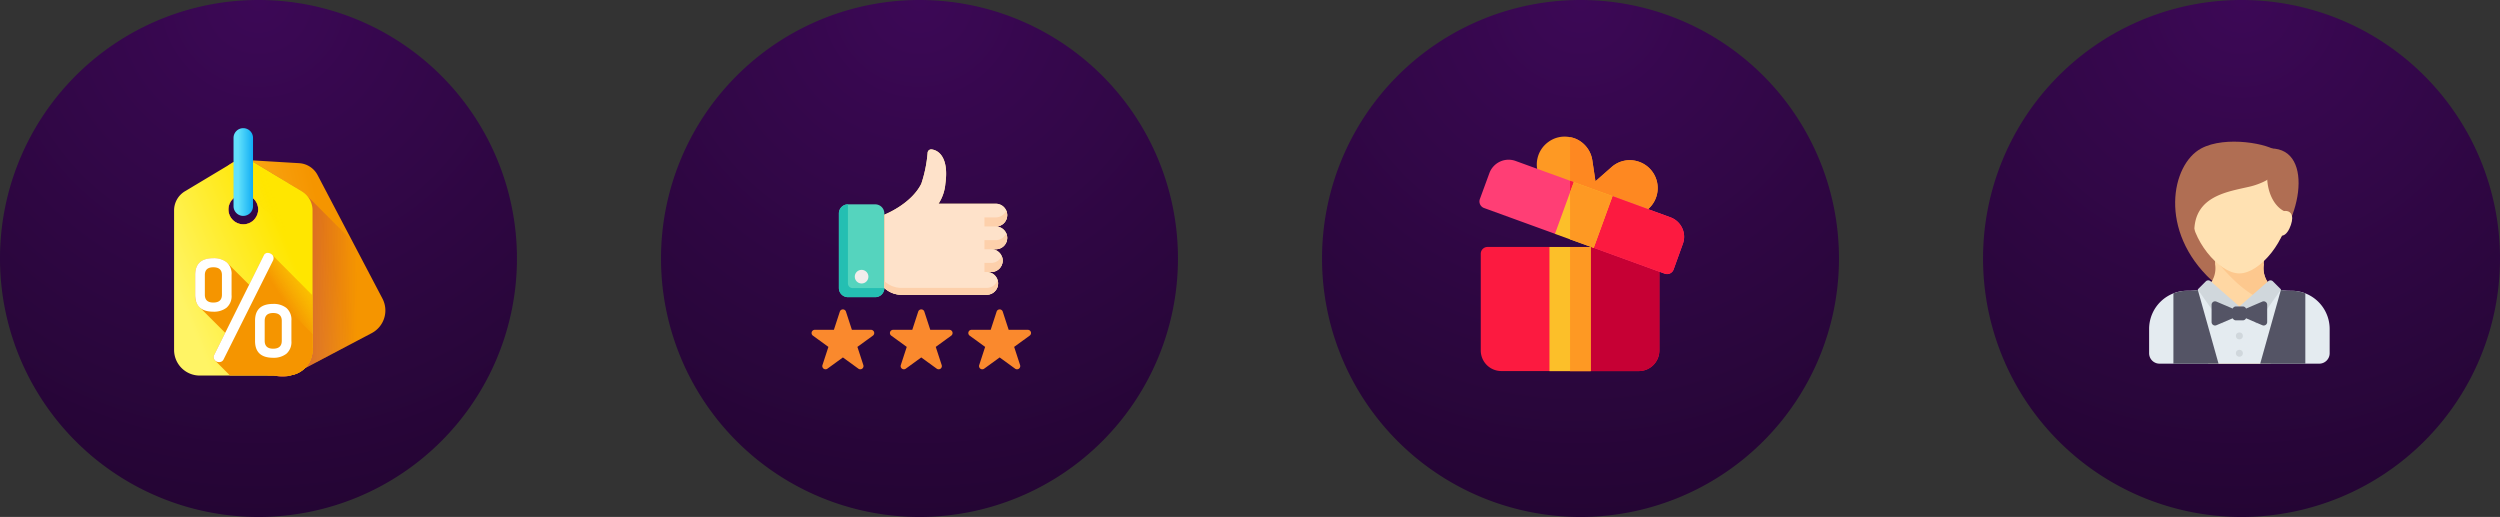 <svg xmlns="http://www.w3.org/2000/svg" xmlns:xlink="http://www.w3.org/1999/xlink" viewBox="0 0 295.001 61"><rect x="0" y="0" width="295.001" height="61" fill="#333333" stroke="none"/><defs><style>.cls-1{fill:url(#radial-gradient)}.cls-2{fill:url(#linear-gradient)}.cls-3{fill:url(#linear-gradient-2)}.cls-4{fill:url(#linear-gradient-3)}.cls-5{fill:url(#linear-gradient-4)}.cls-6{fill:url(#linear-gradient-5)}.cls-7{fill:url(#linear-gradient-6)}.cls-8{fill:url(#linear-gradient-7)}.cls-9{fill:url(#linear-gradient-8)}.cls-10{fill:url(#linear-gradient-9)}.cls-11{fill:#55d4be}.cls-12{fill:#24bfb2}.cls-13{fill:#f2edec}.cls-14{fill:#fce780}.cls-15{fill:#fee2ca}.cls-16{fill:#fdd0ab}.cls-17{fill:#fa892d}.cls-18{fill:#fc1a40}.cls-19{fill:#c60034}.cls-20{fill:#fe9923}.cls-21{fill:#fe8821}.cls-22{fill:#ff3e75}.cls-23{fill:#fcbf29}.cls-24{fill:#b06e53}.cls-25{fill:#ffd7a3}.cls-26{fill:#e4ebf0}.cls-27{fill:#d0d7dc}.cls-28{fill:#fdc88e}.cls-29{fill:#ffe1b2}.cls-30{fill:#545465}</style><radialGradient id="radial-gradient" cx=".5" cy="0" r="2.008" gradientTransform="rotate(90 .5 0)"><stop offset="0" stop-color="#3c0856"/><stop offset="1" stop-color="#0c0211"/></radialGradient><linearGradient id="linear-gradient" x1=".036" y1=".484" x2=".681" y2=".305" gradientUnits="objectBoundingBox"><stop offset="0" stop-color="#ffb92d"/><stop offset="1" stop-color="#f59500"/></linearGradient><linearGradient id="linear-gradient-2" x1=".851" y1=".36" x2=".346" y2=".362" gradientUnits="objectBoundingBox"><stop offset="0" stop-color="#be3f45" stop-opacity="0"/><stop offset="1" stop-color="#be3f45"/></linearGradient><linearGradient id="linear-gradient-3" x1=".02" y1=".612" x2=".687" y2=".184" gradientUnits="objectBoundingBox"><stop offset="0" stop-color="#fff465"/><stop offset="1" stop-color="#ffe600"/></linearGradient><linearGradient id="linear-gradient-4" x1=".441" y1="-.601" x2=".096" y2="-.255" gradientUnits="objectBoundingBox"><stop offset="0" stop-color="#ffe600" stop-opacity="0"/><stop offset="1" stop-color="#f59500"/></linearGradient><linearGradient id="linear-gradient-5" x1=".772" y1="-.82" x2=".142" y2="-.312" xlink:href="#linear-gradient-4"/><linearGradient id="linear-gradient-6" x1="1.1" y1="-2.423" x2=".027" y2="-1.561" xlink:href="#linear-gradient-4"/><linearGradient id="linear-gradient-7" x1=".495" y1="-.226" x2=".495" y2="-1.338" gradientUnits="objectBoundingBox"><stop offset="0" stop-color="#fff"/><stop offset="1" stop-color="#e2edf2"/></linearGradient><linearGradient id="linear-gradient-8" x1=".915" y1="1.262" x2="-.338" y2="1.824" xlink:href="#linear-gradient-4"/><linearGradient id="linear-gradient-9" x1=".233" y1="2.348" x2="1.163" y2="2.348" gradientUnits="objectBoundingBox"><stop offset="0" stop-color="#62e1fb"/><stop offset="1" stop-color="#00a2f3"/></linearGradient></defs><g id="_5" data-name="5" transform="translate(10946 11435)"><g id="_1" data-name="1" transform="translate(-10946 -11435)"><path id="Path_6598" data-name="Path 6598" class="cls-1" d="M30.5 0A30.5 30.5 0 1 1 0 30.5 30.5 30.5 0 0 1 30.5 0z"/><g id="discount" transform="translate(20.543 15.124)"><path id="Path_4794" data-name="Path 4794" class="cls-2" d="M98.554 81.574L90.9 67a2.636 2.636 0 0 0-2.175-1.4l-1.351-.08-4.977-.3-.1-.006h-.223a2.637 2.637 0 0 0-2.184 1.263L76.519 72a2.635 2.635 0 0 0-.082 2.6l7.655 14.571a3.026 3.026 0 0 0 3.689 1.443 3.127 3.127 0 0 0 .395-.172l1.2-.631 7.906-4.154a3.024 3.024 0 0 0 1.272-4.083zM83.378 72.3l-.106.1a.598.598 0 0 1-.048.04 1.8 1.8 0 0 1-.164.114c-.019.012-.038.024-.057.034a.55.55 0 0 1-.058.032 1.755 1.755 0 1 1 .242-2.964c.046.034.092.072.136.113l.054.052a1.755 1.755 0 0 1 .001 2.479z" transform="translate(-73.969 -61.469)"/><path id="Path_4795" data-name="Path 4795" class="cls-3" d="M84.091 89.176a3.026 3.026 0 0 0 3.689 1.443 3.13 3.13 0 0 0 .395-.172l1.2-.631 7.906-4.154a3.024 3.024 0 0 0 1.271-4.083l-3.577-6.81L89.7 69.49a2.636 2.636 0 0 0-.665-.574l-1.159-.7-4.35-2.628a2.63 2.63 0 0 0-1.153-.37h-.406a2.631 2.631 0 0 0-1.157.367l-.219.132a2.632 2.632 0 0 0-.7.758l-3.37 5.537a2.635 2.635 0 0 0-.082 2.6zM80.9 69.821a1.753 1.753 0 0 1 2.291-.165c.046.034.092.072.136.113l.054.052a1.755 1.755 0 0 1 0 2.482l-.106.1a.598.598 0 0 1-.048.04 1.81 1.81 0 0 1-.164.114c-.019.012-.038.024-.057.034a.551.551 0 0 1-.058.032 1.755 1.755 0 0 1-2.049-2.8z" transform="translate(-73.968 -61.475)"/><path id="Path_4796" data-name="Path 4796" class="cls-4" d="M53.368 68.914l-1.159-.7-4.35-2.628a2.635 2.635 0 0 0-2.717 0l-5.558 3.334a2.634 2.634 0 0 0-1.28 2.259v16.46a3.024 3.024 0 0 0 3.024 3.024h10.289a3.024 3.024 0 0 0 3.024-3.024V71.168a2.634 2.634 0 0 0-1.273-2.254zM45.232 72.3a1.755 1.755 0 0 1 2.291-2.647 1.672 1.672 0 0 1 .136.113l.054.052a1.755 1.755 0 0 1 0 2.482l-.105.1a.847.847 0 0 1-.048.04 1.742 1.742 0 0 1-.164.115l-.057.034a.649.649 0 0 1-.058.032 1.755 1.755 0 0 1-2.049-.321z" transform="translate(-38.305 -61.472)"/><path id="Path_4797" data-name="Path 4797" class="cls-5" d="M95.666 278.743v-.207L85.524 268.4a2.43 2.43 0 0 0-1.563-.472q-2.137 0-2.137 1.969v2.37a1.848 1.848 0 0 0 .628 1.553l7.951 7.951h2.24a3.024 3.024 0 0 0 3.023-3.028z" transform="translate(-79.331 -252.581)"/><path id="Path_4798" data-name="Path 4798" class="cls-6" d="M126.578 257.2a.71.71 0 0 0-.468-.176.476.476 0 0 0-.479.288l-5.856 11.764a.478.478 0 0 0-.064.24.576.576 0 0 0 .177.408l1.767 1.767h6.705a3.024 3.024 0 0 0 3.024-3.024v-6.437z" transform="translate(-115.05 -242.301)"/><path id="Path_4799" data-name="Path 4799" class="cls-7" d="M208.819 362.615a2.429 2.429 0 0 0-1.563-.472q-2.137 0-2.137 1.969v2.369a1.848 1.848 0 0 0 .628 1.553l2.556 2.556h.575a3.024 3.024 0 0 0 3.024-3.023V365.7z" transform="translate(-195.566 -341.405)"/><path id="Path_4800" data-name="Path 4800" class="cls-8" d="M81.823 261.982v-2.37q0-1.969 2.137-1.969a2.43 2.43 0 0 1 1.563.472 1.8 1.8 0 0 1 .59 1.5v2.37a1.8 1.8 0 0 1-.59 1.5 2.428 2.428 0 0 1-1.563.472q-2.137-.006-2.137-1.975zm1.137-.027q0 .924 1 .923 1.016 0 1.017-.923v-2.316q0-.923-1.017-.923-1 0-1 .923v2.316zm1.033 7.356a.478.478 0 0 1 .064-.24l5.856-11.764a.476.476 0 0 1 .479-.288.71.71 0 0 1 .468.176.544.544 0 0 1 .21.432.728.728 0 0 1-.048.256L85.165 269.6a.544.544 0 0 1-.543.3.6.6 0 0 1-.452-.184.577.577 0 0 1-.177-.405zm4.891-1.9v-2.388q0-1.984 2.137-1.984a2.416 2.416 0 0 1 1.563.476 1.824 1.824 0 0 1 .59 1.508v2.388a1.824 1.824 0 0 1-.59 1.508 2.416 2.416 0 0 1-1.563.476q-2.138 0-2.137-1.985zm1.137-.022q0 .934 1 .934 1.016 0 1.017-.934v-2.343q0-.933-1.017-.934-1 0-1 .934v2.343z" transform="translate(-79.331 -242.301)"/><path id="Path_4801" data-name="Path 4801" class="cls-9" d="M170.172 71.167v5.6l-6.783-6.783a1.789 1.789 0 0 0-.143-.164l-.054-.052a.471.471 0 0 0-.038-.032 1.062 1.062 0 0 0-.1-.08 1.753 1.753 0 0 0-2.2.081v-4.255a2.635 2.635 0 0 1 2.3-.025 2.521 2.521 0 0 1 .238.127l4.35 2.628 1.158.7a2.633 2.633 0 0 1 1.272 2.255z" transform="translate(-153.836 -61.471)"/><path id="Path_4802" data-name="Path 4802" class="cls-10" d="M162 10.352a1.15 1.15 0 0 1-1.15-1.15V1.15a1.15 1.15 0 1 1 2.3 0V9.2a1.15 1.15 0 0 1-1.15 1.152z" transform="translate(-153.836)"/></g></g><g id="_1-2" data-name="1" transform="translate(-10868 -11435)"><path id="Path_6598-2" data-name="Path 6598" class="cls-1" d="M30.5 0A30.5 30.5 0 1 1 0 30.5 30.5 30.5 0 0 1 30.5 0z"/><g id="review" transform="translate(17.766 17.63)"><path id="Path_7354" data-name="Path 7354" class="cls-11" d="M68.29 138.951h-3.221A1.074 1.074 0 0 1 64 137.877v-8.8A1.074 1.074 0 0 1 65.069 128h3.221a1.074 1.074 0 0 1 1.074 1.074v8.8a1.074 1.074 0 0 1-1.074 1.077z" transform="translate(-60.777 -121.517)"/><path id="Path_7355" data-name="Path 7355" class="cls-12" d="M65.069 137.34V128A1.074 1.074 0 0 0 64 129.078v8.8a1.074 1.074 0 0 0 1.074 1.074h3.216a1.074 1.074 0 0 0 1.074-1.074h-3.758a.537.537 0 0 1-.537-.538z" transform="translate(-60.777 -121.517)"/><ellipse id="Ellipse_888" data-name="Ellipse 888" class="cls-13" cx=".805" cy=".805" rx=".805" ry=".805" transform="translate(5.097 14.212)"/><path id="Path_7356" data-name="Path 7356" class="cls-14" d="M184.442 7.752A1.342 1.342 0 0 0 183.1 6.41h-6.766a5.07 5.07 0 0 0 .811-2.357c.405-2.838-.612-3.928-1.622-4.051a.422.422 0 0 0-.472.42 15.505 15.505 0 0 1-.744 3.631c-1.217 2.433-4.362 3.647-4.362 3.647v8.646a2.954 2.954 0 0 0 2.148.8h9.933a1.342 1.342 0 0 0 0-2.685h.537a1.342 1.342 0 0 0 1.342-1.342 1.342 1.342 0 0 0-1.342-1.342h.537a1.342 1.342 0 0 0 1.342-1.342 1.342 1.342 0 0 0-1.342-1.34 1.342 1.342 0 0 0 1.342-1.343z" transform="translate(-161.358 .001)"/><path id="Path_7357" data-name="Path 7357" class="cls-15" d="M184.442 7.752A1.342 1.342 0 0 0 183.1 6.41h-6.766a5.07 5.07 0 0 0 .811-2.357c.405-2.838-.612-3.928-1.622-4.051a.422.422 0 0 0-.472.42 15.505 15.505 0 0 1-.744 3.631c-1.217 2.433-4.362 3.647-4.362 3.647v8.646a2.954 2.954 0 0 0 2.148.8h9.933a1.342 1.342 0 0 0 0-2.685h.537a1.342 1.342 0 0 0 1.342-1.342 1.342 1.342 0 0 0-1.342-1.342h.537a1.342 1.342 0 0 0 1.342-1.342 1.342 1.342 0 0 0-1.342-1.34 1.342 1.342 0 0 0 1.342-1.343z" transform="translate(-161.358 .001)"/><g id="Group_2056" data-name="Group 2056" transform="translate(8.587 7.217)"><path id="Path_7358" data-name="Path 7358" class="cls-16" d="M182.025 304.859h-9.933a2.954 2.954 0 0 1-2.148-.8v.811a2.954 2.954 0 0 0 2.148.8h9.933a1.343 1.343 0 0 0 1.28-1.748 1.343 1.343 0 0 1-1.28.937z" transform="translate(-169.944 -295.737)"/><path id="Path_7359" data-name="Path 7359" class="cls-16" d="M404.375 143.207h-1.342v1.074h1.342a1.342 1.342 0 0 0 1.342-1.342 1.336 1.336 0 0 0-.112-.537 1.342 1.342 0 0 1-1.23.805z" transform="translate(-391.221 -142.402)"/><path id="Path_7360" data-name="Path 7360" class="cls-16" d="M404.375 196.182h-1.342v1.074h1.342a1.342 1.342 0 0 0 1.342-1.342 1.336 1.336 0 0 0-.112-.537 1.342 1.342 0 0 1-1.23.805z" transform="translate(-391.221 -192.692)"/><path id="Path_7361" data-name="Path 7361" class="cls-16" d="M403.837 249.157h-.805v1.074h.805a1.342 1.342 0 0 0 1.342-1.342 1.337 1.337 0 0 0-.112-.537 1.342 1.342 0 0 1-1.23.805z" transform="translate(-391.22 -242.983)"/></g><g id="Group_2057" data-name="Group 2057" transform="translate(0 18.878)"><path id="Path_7362" data-name="Path 7362" class="cls-17" d="M190.065 374.929h-2.258l-.7-2.147a.38.38 0 0 0-.723 0l-.7 2.147h-2.258a.38.38 0 0 0-.223.688l1.827 1.327-.7 2.147a.38.38 0 0 0 .585.425l1.827-1.327 1.827 1.327a.38.38 0 0 0 .585-.425l-.7-2.147 1.827-1.327a.38.38 0 0 0-.223-.688z" transform="translate(-173.8 -372.519)"/><path id="Path_7363" data-name="Path 7363" class="cls-17" d="M372.981 375.191a.38.38 0 0 0-.362-.263h-2.258l-.7-2.147a.38.38 0 0 0-.723 0l-.7 2.147h-2.258a.38.38 0 0 0-.223.688l1.827 1.327-.7 2.147a.38.38 0 0 0 .585.425l1.827-1.327 1.827 1.327a.38.38 0 0 0 .585-.425l-.7-2.147 1.827-1.327a.38.38 0 0 0 .146-.425z" transform="translate(-347.103 -372.518)"/><path id="Path_7364" data-name="Path 7364" class="cls-17" d="M7.506 374.929H5.248l-.7-2.147a.38.38 0 0 0-.723 0l-.7 2.147H.872a.38.38 0 0 0-.223.688l1.827 1.327-.7 2.147a.38.38 0 0 0 .585.425l1.827-1.327 1.827 1.327a.38.38 0 0 0 .585-.425l-.7-2.147 1.827-1.327a.38.38 0 0 0-.223-.688z" transform="translate(-.491 -372.519)"/></g></g></g><g id="_1-3" data-name="1" transform="translate(-10790 -11435)"><path id="Path_6598-3" data-name="Path 6598" class="cls-1" d="M30.5 0A30.5 30.5 0 1 1 0 30.5 30.5 30.5 0 0 1 30.5 0z"/><g id="gift-box" transform="translate(18.57 16.122)"><path id="Path_5367" data-name="Path 5367" class="cls-18" d="M55.976 242l-2.626-.957a.759.759 0 0 0-.276-.049H36.246a.8.8 0 0 0-.811.811v11.4a2.429 2.429 0 0 0 2.432 2.432h16.212a2.429 2.429 0 0 0 2.432-2.432v-10.439a.8.8 0 0 0-.535-.766z" transform="translate(-35.275 -227.975)"/><path id="Path_5368" data-name="Path 5368" class="cls-19" d="M240.973 242.766v10.446a2.429 2.429 0 0 1-2.432 2.432h-8.106V241h7.1a.758.758 0 0 1 .276.049l2.626.957a.8.8 0 0 1 .536.76z" transform="translate(-219.738 -227.975)"/><path id="Path_5369" data-name="Path 5369" class="cls-20" d="M172.047 5.285a3.282 3.282 0 0 0-2.221-2.351 3.23 3.23 0 0 0-3.145.681L164.8 5.268l-.373-2.48a3.284 3.284 0 0 0-1.993-2.545 3.078 3.078 0 0 0-.634-.179 3.224 3.224 0 0 0-2.562.567 3.273 3.273 0 0 0 .811 5.739L161.8 7l2.156.794h.016l3.745 1.378a3.478 3.478 0 0 0 1.135.195 3.3 3.3 0 0 0 3.194-4.086z" transform="translate(-151.104)"/><path id="Path_5370" data-name="Path 5370" class="cls-21" d="M239.676 9.65a3.278 3.278 0 0 1-2.189.843 3.479 3.479 0 0 1-1.135-.195l-3.745-1.378h-.016l-2.156-.794V1.187a3.083 3.083 0 0 1 .632.178 3.284 3.284 0 0 1 1.994 2.545l.373 2.48 1.881-1.654a3.23 3.23 0 0 1 3.145-.681 3.285 3.285 0 0 1 1.216 5.593z" transform="translate(-219.738 -1.123)"/><path id="Path_5371" data-name="Path 5371" class="cls-22" d="M56.49 60.344l-1.1 3.048a.821.821 0 0 1-.762.519.758.758 0 0 1-.276-.049l-8.382-3.048-.764-2.514-2.027.454-1.779.406-8.382-3.048a.825.825 0 0 1-.486-1.038l1.119-3.048a2.417 2.417 0 0 1 3.113-1.459L43.18 52.9l.438.162s1.751 3.178 1.8 3.178c.032 0 .73-.389 1.41-.762s1.362-.762 1.362-.762l6.841 2.5a2.457 2.457 0 0 1 1.378 1.265 2.4 2.4 0 0 1 .081 1.863z" transform="translate(-32.482 -47.693)"/><path id="Path_5372" data-name="Path 5372" class="cls-18" d="M243.745 103.84l-1.1 3.048a.821.821 0 0 1-.762.519.758.758 0 0 1-.276-.049l-8.382-3.048-.762-2.513-2.026.454V96.4l.438.162s1.751 3.178 1.8 3.178c.032 0 .73-.389 1.41-.762s1.362-.762 1.362-.762l6.841 2.5a2.458 2.458 0 0 1 1.378 1.265 2.4 2.4 0 0 1 .079 1.859z" transform="translate(-219.738 -91.19)"/><g id="Group_1532" data-name="Group 1532" transform="translate(8.266 5.372)"><path id="Path_5373" data-name="Path 5373" class="cls-23" d="M185.435 241v14.645h4.865V241z" transform="translate(-185.435 -233.347)"/><path id="Path_5374" data-name="Path 5374" class="cls-23" d="M199.656 99.4l-.438 1.2-1.783 4.9 1.783.649 2.027.73.762.276 2.221-6.1z" transform="translate(-196.786 -99.398)"/></g><g id="Group_1533" data-name="Group 1533" transform="translate(10.697 5.372)"><path id="Rectangle_7538" data-name="Rectangle 7538" class="cls-20" transform="translate(0 7.652)" d="M0 0h2.432v14.645H0z"/><path id="Path_5375" data-name="Path 5375" class="cls-20" d="M235.444 101.052l-2.221 6.1-.762-.276-2.026-.73V100.6l.438-1.2z" transform="translate(-230.435 -99.398)"/></g></g></g><g id="_1-4" data-name="1" transform="translate(-10712 -11435)"><path id="Path_6598-4" data-name="Path 6598" class="cls-1" d="M30.5 0A30.5 30.5 0 1 1 0 30.5 30.5 30.5 0 0 1 30.5 0z"/><g id="croupier" transform="translate(19.596 16.716)"><g id="Group_1405" data-name="Group 1405" transform="translate(3.072)"><path id="Path_4617" data-name="Path 4617" class="cls-24" d="M100.747 1.21C99.826.254 94.608-.741 91.735.8c-3.533 1.895-5.07 9.73 1.229 15.567.009.008 1.639-.41 1.639-.41z" transform="translate(-88.661 -.001)"/></g><g id="Group_1406" data-name="Group 1406" transform="translate(6.964 13.499)"><path id="Path_4618" data-name="Path 4618" class="cls-25" d="M157.765 217.789h-.022v-.957h-5.735v.956a2.938 2.938 0 0 1-.819 2.57v9.174h7.374v-9.188a2.964 2.964 0 0 1-.798-2.555z" transform="translate(-151.188 -216.832)"/></g><g id="Group_1407" data-name="Group 1407" transform="translate(0 16.534)"><path id="Path_4619" data-name="Path 4619" class="cls-26" d="M56.12 266.644h-.137c-1.605 0-2.388-.438-2.771-1.062L52.4 269.1h-4.853l-.809-3.52c-.384.623-1.166 1.062-2.771 1.062h-.137a4.506 4.506 0 0 0-4.506 4.506v2.868a1.229 1.229 0 0 0 1.229 1.229H59.4a1.229 1.229 0 0 0 1.229-1.229v-2.868a4.506 4.506 0 0 0-4.509-4.504z" transform="translate(-39.324 -265.583)"/></g><g id="Group_1408" data-name="Group 1408" transform="translate(10.242 22.512)"><ellipse id="Ellipse_629" data-name="Ellipse 629" class="cls-27" cx=".41" cy=".41" rx=".41" ry=".41"/></g><g id="Group_1409" data-name="Group 1409" transform="translate(10.242 24.56)"><ellipse id="Ellipse_630" data-name="Ellipse 630" class="cls-27" cx=".41" cy=".41" rx=".41" ry=".41"/></g><g id="Group_1410" data-name="Group 1410" transform="translate(11.471 .799)"><path id="Path_4620" data-name="Path 4620" class="cls-24" d="M226.44 12.842l-2.868 15.567 2.048-2.868c4.336-3.174 6.196-12.699.82-12.699z" transform="translate(-223.572 -12.842)"/></g><g id="Group_1411" data-name="Group 1411" transform="translate(7.784 13.499)"><path id="Path_4621" data-name="Path 4621" class="cls-28" d="M170.494 222.157a2.258 2.258 0 0 0 .41.073v-1.887a2.964 2.964 0 0 1-.8-2.555h-.022v-.957h-4.506l-1.229.41c.821.921 3.33 4.148 6.147 4.916z" transform="translate(-164.349 -216.831)"/></g><g id="Group_1412" data-name="Group 1412" transform="translate(4.916 3.667)"><path id="Path_4622" data-name="Path 4622" class="cls-29" d="M129.759 63.41c0 3.281-3.263 7.374-5.735 7.374s-5.735-4.093-5.735-7.374 2.568-4.506 5.735-4.506 5.735 1.226 5.735 4.506z" transform="translate(-118.288 -58.904)"/></g><g id="Group_1413" data-name="Group 1413" transform="translate(4.031 1.619)"><path id="Path_4623" data-name="Path 4623" class="cls-24" d="M111.511 26a8.406 8.406 0 0 0-1.588.485l-.05-.076-.23.181c-.34.129-.589.229-.589.229l.1.16c-1.555 1.225-4.693 2.8-5.012 3.118-.41.41 1.229 5.07 1.229 4.916 0-4.25 3.989-4.722 6.555-5.326 1.161-.273 2.731-.956 2.868-1.639S111.92 26 111.511 26z" transform="translate(-104.071 -26.003)"/></g><g id="Group_1414" data-name="Group 1414" transform="translate(11.88 .8)"><path id="Path_4624" data-name="Path 4624" class="cls-24" d="M232.2 16.12c0 2.117 1.024 3.917 2.432 4.276.772.2.435-2.228.435-2.228s-1.092-2.8-1.229-2.868a27.475 27.475 0 0 1-1.229-2.458l-2.458 2.048z" transform="translate(-230.153 -12.843)"/></g><g id="Group_1415" data-name="Group 1415" transform="translate(14.748 8.173)"><path id="Path_4625" data-name="Path 4625" class="cls-29" d="M277.243 131.325c.67-.154 1.109.175 1.109.819 0 .853-.9 2.944-1.849 1.639s.74-2.458.74-2.458z" transform="translate(-276.214 -131.288)"/></g><g id="Group_1416" data-name="Group 1416" transform="translate(5.735 16.367)"><path id="Path_4626" data-name="Path 4626" class="cls-27" d="M136.363 265.974l-2.048 2.048-2.868-4.053.954-.954a.41.41 0 0 1 .564-.015z" transform="translate(-131.447 -262.896)"/></g><g id="Group_1417" data-name="Group 1417" transform="translate(10.651 16.367)"><path id="Path_4627" data-name="Path 4627" class="cls-27" d="M210.411 265.974l2.048 2.048 2.868-4.053-.954-.954a.41.41 0 0 0-.564-.015z" transform="translate(-210.411 -262.896)"/></g><g id="Group_1418" data-name="Group 1418" transform="translate(9.832 19.446)"><path id="Path_4628" data-name="Path 4628" class="cls-30" d="M198.89 313.578a.411.411 0 0 1-.41.41h-.819a.411.411 0 0 1-.41-.41v-.819a.411.411 0 0 1 .41-.41h.819a.411.411 0 0 1 .41.41z" transform="translate(-197.251 -312.349)"/></g><g id="Group_1419" data-name="Group 1419" transform="translate(7.374 18.837)"><path id="Path_4629" data-name="Path 4629" class="cls-30" d="M160.637 303.6l-2.3-.984a.41.41 0 0 0-.571.377v2.035a.41.41 0 0 0 .571.377l2.3-.984z" transform="translate(-157.769 -302.58)"/></g><g id="Group_1420" data-name="Group 1420" transform="translate(11.061 18.837)"><path id="Path_4630" data-name="Path 4630" class="cls-30" d="M216.991 303.6l2.3-.984a.41.41 0 0 1 .571.377v2.035a.41.41 0 0 1-.571.377l-2.3-.984z" transform="translate(-216.991 -302.58)"/></g><g id="Group_1421" data-name="Group 1421" transform="translate(2.868 17.506)"><path id="Path_4631" data-name="Path 4631" class="cls-30" d="M87.161 281.277h-.137a4.487 4.487 0 0 0-1.639.312v8.291h5.326l-2.44-8.693a6.273 6.273 0 0 1-1.11.09z" transform="translate(-85.386 -281.187)"/></g><g id="Group_1422" data-name="Group 1422" transform="translate(13.109 17.506)"><path id="Path_4632" data-name="Path 4632" class="cls-30" d="M253.443 281.277h.136a4.487 4.487 0 0 1 1.639.312v8.291h-5.326l2.44-8.693a6.272 6.272 0 0 0 1.111.09z" transform="translate(-249.893 -281.187)"/></g></g></g></g></svg>